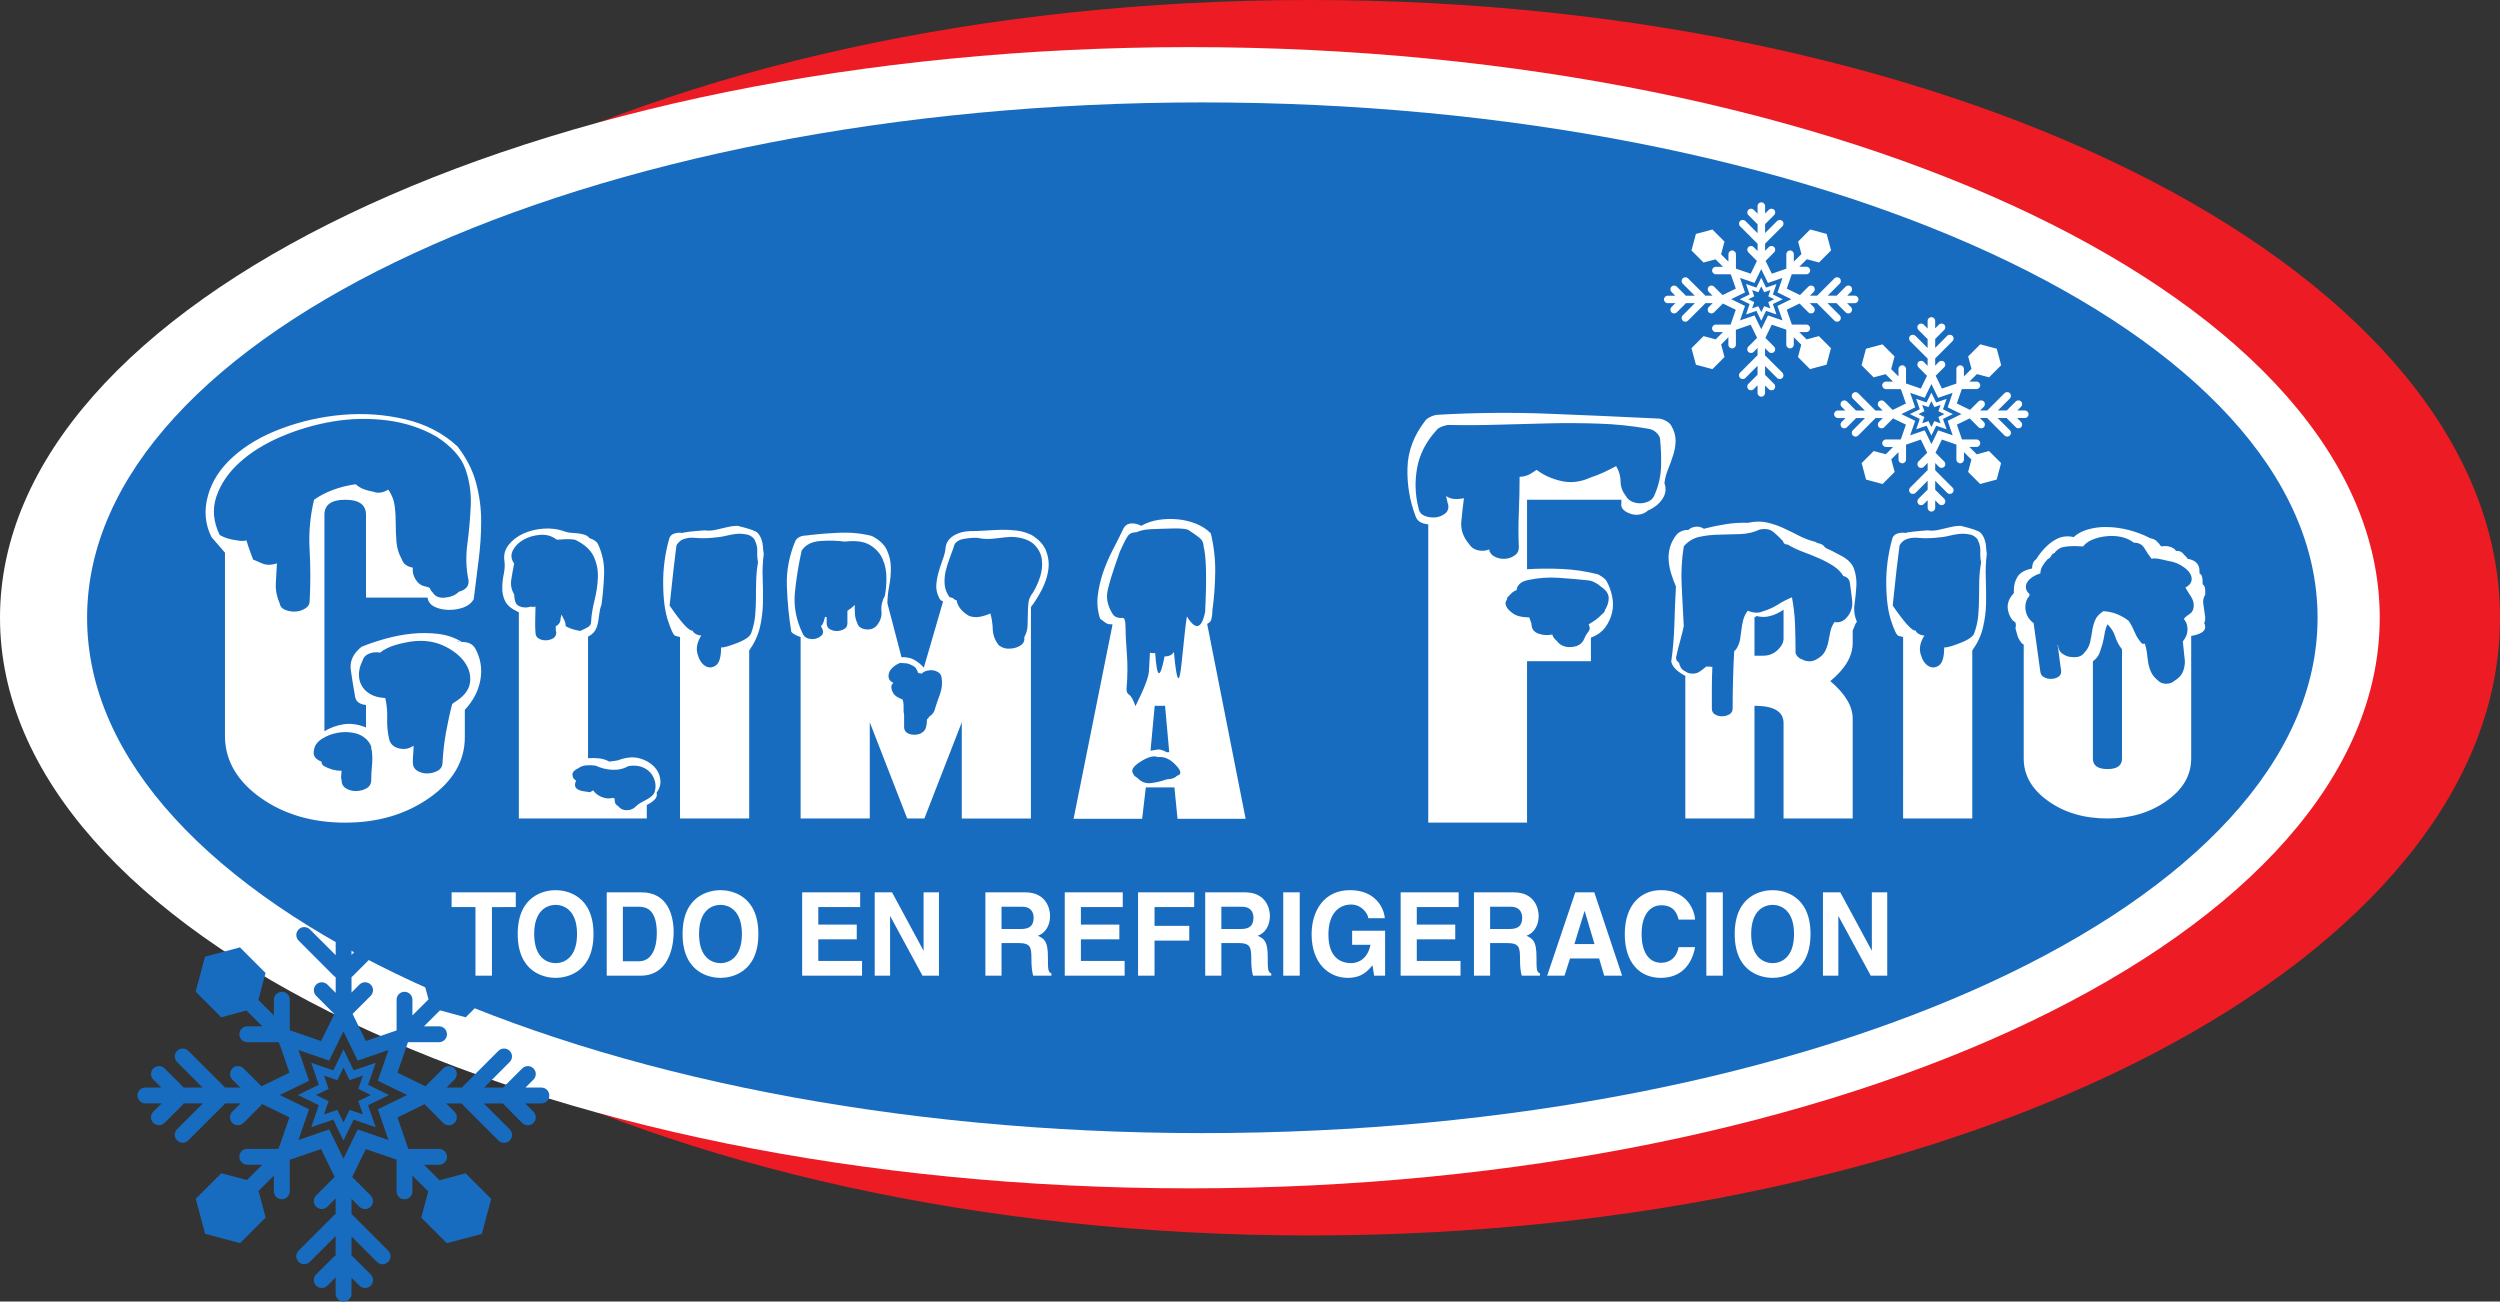 <svg xmlns="http://www.w3.org/2000/svg" width="400" height="208.243"><rect width="100%" height="100%" fill="#333333" stroke="none"/><path d="M400 98.834c0 54.593-85.23 98.84-190.374 98.84-105.143 0-190.377-44.247-190.377-98.84C19.25 44.252 104.482 0 209.625 0S400 44.252 400 98.834" fill="#ed1c24"/><path d="M380.757 98.837c0 50.426-85.237 91.298-190.377 91.298C85.234 190.135 0 149.263 0 98.837 0 48.412 85.234 7.54 190.38 7.54c105.14 0 190.377 40.872 190.377 91.297" fill="#fff"/><path d="M49.445 172.913l-1.685-4.89c0-.01.01-.015.01-.015l4.9 1.685 2.28-4.675 2.284 4.675 4.82-1.667c.024.034.036.056.067.083l-1.666 4.803 4.68 2.29-4.68 2.282 1.703 4.92-4.923-1.694-2.283 4.673-2.28-4.672-4.925 1.695 1.7-4.92-4.678-2.283 4.678-2.29zm-26.187 3.634h2.596l-1.324 1.318c-.493.496-.493 1.302 0 1.804.493.49 1.302.49 1.79 0l2.885-2.88c.068-.08.13-.163.184-.243h3.072l-4.124 4.12c-.496.504-.496 1.306 0 1.796.49.503 1.296.503 1.79 0l5.68-5.674c.077-.08.132-.163.193-.243h2.492l-1.327 1.318c-.49.496-.49 1.302 0 1.804.494.49 1.303.49 1.8 0l2.867-2.88c.046-.047.076-.093.116-.14l4.357 2.134-1.697 4.923-.117.123c-.045-.006-.082-.012-.128-.012h-4.798c-.698 0-1.274.56-1.274 1.268 0 .7.576 1.27 1.274 1.27h2.402l-2.46 2.456-4.1-1.094-4.09 4.093 1.5 5.596 5.593 1.495 4.093-4.092-1.146-4.26 2.46-2.453v2.518c0 .702.57 1.263 1.27 1.263.703 0 1.27-.56 1.27-1.263v-4.798c0-.082-.012-.156-.02-.233v-.006l5.033-1.73 2.184 4.47c-.034.03-.07.055-.11.09l-2.868 2.866c-.493.503-.493 1.305 0 1.802.493.49 1.302.49 1.802 0l1.323-1.33v2.497c-.088.056-.174.114-.256.19l-5.668 5.675c-.5.497-.5 1.3 0 1.796.49.497 1.293.497 1.792 0l4.133-4.13v3.083c-.088.055-.174.113-.256.193l-2.868 2.865c-.493.497-.493 1.3 0 1.796s1.302.496 1.802 0l1.323-1.324v2.6c0 .7.565 1.26 1.263 1.26.705 0 1.278-.56 1.278-1.26v-2.544l1.266 1.268c.503.496 1.31.496 1.8 0 .498-.496.498-1.293 0-1.795l-2.866-2.864c-.07-.068-.135-.12-.2-.17v-3.044l4.076 4.07c.493.495 1.296.495 1.795 0 .495-.498.495-1.3 0-1.797l-5.67-5.674c-.07-.063-.135-.112-.2-.165v-2.46l1.266 1.27c.503.495 1.31.495 1.8 0 .498-.498.498-1.307 0-1.803l-2.866-2.865c-.037-.03-.07-.05-.1-.08l2.187-4.482 4.893 1.676.052.062c-.02.077-.022.15-.022.233v4.798c0 .702.567 1.263 1.263 1.263.707 0 1.27-.56 1.27-1.263v-2.518l2.535 2.53-1.124 4.183 4.096 4.093 5.598-1.494 1.495-5.595-4.097-4.092-4.163 1.118-2.485-2.48h2.405c.702 0 1.27-.57 1.27-1.27 0-.708-.568-1.268-1.27-1.268h-4.798c-.043 0-.086.006-.12.012l-1.73-5.046 4.344-2.124c.033.046.07.083.112.13l2.868 2.88c.493.49 1.302.49 1.796 0 .493-.503.493-1.31 0-1.805l-1.324-1.318h2.49c.06.08.114.163.19.242l5.672 5.673c.5.503 1.308.503 1.8 0 .5-.49.5-1.292 0-1.795l-4.132-4.12h3.077c.057.08.112.162.195.24l2.867 2.88c.497.49 1.3.49 1.796 0 .5-.5.5-1.307 0-1.803l-1.318-1.318h2.596c.695 0 1.26-.573 1.26-1.274 0-.705-.565-1.272-1.26-1.272h-2.55l1.272-1.274c.5-.493.5-1.3 0-1.792-.245-.248-.57-.37-.895-.37-.328 0-.652.122-.9.37l-2.868 2.868c-.065.064-.117.132-.17.2H77.47l4.075-4.08c.502-.492.502-1.3 0-1.794-.243-.25-.57-.37-.895-.37-.322 0-.653.12-.904.37l-5.67 5.68c-.06.058-.118.126-.16.193h-2.47l1.272-1.274c.493-.49.493-1.3 0-1.792-.25-.248-.573-.37-.898-.37-.328 0-.647.122-.898.37l-2.865 2.865-4.46-2.18 1.663-4.834.058-.056c.04.004.083.013.13.013h4.797c.702 0 1.27-.57 1.27-1.272 0-.703-.568-1.27-1.27-1.27h-2.405l2.555-2.55 4.118 1.107 4.094-4.097-1.5-5.59-5.586-1.5-4.097 4.1 1.138 4.222-2.574 2.567v-2.513c0-.7-.564-1.268-1.27-1.268-.697 0-1.264.568-1.264 1.267v4.798c0 .04.003.08.003.117l-4.926 1.694-2.117-4.345c.006-.008.015-.01.03-.017l2.865-2.87c.5-.5.5-1.306 0-1.8-.248-.245-.573-.37-.898-.37-.328 0-.65.125-.9.37l-1.266 1.272v-2.473c.065-.042.13-.094.2-.156l5.67-5.677c.495-.497.495-1.303 0-1.8-.244-.245-.575-.367-.896-.367-.325 0-.653.122-.898.367l-4.075 4.08v-3.05c.065-.046.13-.104.2-.166l2.865-2.87c.5-.494.5-1.303 0-1.793-.248-.253-.573-.373-.898-.373-.328 0-.65.12-.9.374l-1.266 1.276v-2.55c0-.704-.572-1.265-1.277-1.265-.698 0-1.262.562-1.262 1.267v2.6l-1.322-1.326c-.258-.253-.58-.373-.9-.373-.326 0-.65.12-.902.374-.493.49-.493 1.3 0 1.794l2.868 2.87c.082.077.168.138.257.187v3.084l-4.132-4.134c-.248-.245-.573-.367-.9-.367-.326 0-.647.122-.892.367-.5.497-.5 1.303 0 1.8l5.668 5.676c.082.077.168.138.257.19v2.488l-1.322-1.32c-.258-.246-.58-.37-.9-.37-.326 0-.65.124-.902.37-.493.493-.493 1.3 0 1.798l2.868 2.87c.015.01.027.02.04.025l-2.114 4.34-5.025-1.73c0-.024.012-.054.012-.082v-4.798c0-.7-.567-1.268-1.27-1.268-.7 0-1.27.568-1.27 1.267v2.512l-2.488-2.485 1.15-4.305-4.098-4.1-5.586 1.5-1.5 5.59 4.092 4.097 4.048-1.082 2.53 2.525h-2.402c-.698 0-1.274.567-1.274 1.27 0 .703.576 1.273 1.274 1.273h4.798c.046 0 .083-.01.13-.013l.195.203 1.618 4.687-4.473 2.182-2.868-2.868c-.248-.248-.582-.37-.898-.37-.322 0-.652.122-.9.37-.49.493-.49 1.3 0 1.792l1.27 1.275h-2.472c-.04-.066-.095-.134-.156-.198l-5.68-5.674c-.242-.25-.567-.37-.898-.37-.325 0-.647.12-.892.37-.496.493-.496 1.302 0 1.795l4.07 4.078h-3.05c-.045-.066-.097-.134-.153-.198l-2.886-2.868c-.243-.248-.56-.37-.89-.37-.318 0-.65.122-.9.37-.493.493-.493 1.3 0 1.792L25.8 174H23.26c-.695 0-1.268.568-1.268 1.273 0 .7.573 1.274 1.268 1.274m27.55-1.464l1.77-.86-.645-1.864-.08-.26.255.09 1.863.638.856-1.768.125-.245.124.245.858 1.768 1.862-.638.26-.095-.085.264-.644 1.856 1.76.867.253.12-.253.12-1.76.863.642 1.856.085.26-.26-.085-1.863-.64-.858 1.764-.123.253-.124-.258-.855-1.758-1.862.64-.264.086.09-.26.643-1.857-1.768-.864-.25-.12.25-.12zm.197 1.75l-.276.796-.448 1.328-.06.166-.424 1.228 1.39-.48 1.337-.454.787-.282.383.76.61 1.268.07.15.576 1.174.648-1.324.62-1.268.366-.76.797.282 1.33.453.16.057 1.228.425-.47-1.394-.467-1.33-.27-.796.76-.37 1.263-.617.157-.076 1.16-.57-1.317-.647-1.262-.616-.76-.368.277-.8.46-1.327.05-.163.42-1.23-1.386.477-1.33.462-.796.272-.367-.757-.62-1.262-.08-.16-.566-1.176-.575 1.183-.07.153-.61 1.262-.383.757-.787-.273-1.336-.463-.158-.056-1.234-.42.484 1.396.447 1.323.284.8-.76.367-1.265.616-.154.076-1.168.57 1.318.645 1.268.616.75.372z" fill="#186cbf"/><path d="M370.812 98.837c0 45.54-79.887 82.462-178.434 82.462-98.55 0-178.443-36.924-178.443-82.463 0-45.538 79.894-82.45 178.443-82.45 98.547 0 178.434 36.912 178.434 82.45" fill="#186cbf"/><path d="M73.536 102.712l-.123-.083c-.073 0-.113.012-.113.04 0 .033-.043.042-.116.042h.352zm-15.568 3.082c-.315.625-.493 1.263-.53 1.918-.04.662.074 1.275.356 1.842.273.57.726 1.06 1.366 1.455.63.394 1.465.624 2.494.682.242 1.143.334 2.24.294 3.29-.04 1.058.062 2.13.3 3.212.157.796.67 1.31 1.545 1.54.87.225 1.66.084 2.377-.428 0 .457-.018.895-.058 1.32-.046.43-.06.87-.06 1.33 0 .628.238 1.085.713 1.367.478.285.983.43 1.54.43.635 0 1.208-.145 1.726-.43.516-.282.776-.74.776-1.367.08-1.538.26-3.094.53-4.66.285-1.57.613-3.125 1.017-4.66l.35-.257c1.507-.918 2.337-1.97 2.5-3.17.156-1.194-.163-2.322-.95-3.376-.794-1.05-1.924-1.906-3.392-2.567-1.463-.656-3.112-.864-4.925-.638-.874.116-1.787.312-2.736.594-.95.285-1.742.69-2.38 1.198-.63-.114-1.228-.06-1.782.168-.555.23-.91.634-1.07 1.204m-7.72 14.195c-.24.85.156 1.482 1.19 1.88 0 .282.115.512.354.68.395.23.833.414 1.31.558.473.144.985.215 1.54.215 0 .285-.016.542-.06.772-.036.223-.02.453.06.683 0 .628.24 1.082.713 1.37.48.282.993.426 1.544.426.636 0 1.206-.144 1.727-.426.515-.288.77-.742.77-1.37 0-.738.04-1.483.116-2.227.08-.738.08-1.48 0-2.215 0-.23-.037-.404-.117-.517.08-.288-.076-.687-.472-1.2-.554-.678-1.29-1.123-2.206-1.322-.9-.196-1.816-.214-2.726-.043-.913.17-1.75.497-2.497.978-.754.49-1.17 1.076-1.247 1.76M38.01 86.466c.472.11.95.11 1.425 0 .16.57.334 1.11.53 1.624.2.51.377 1 .533 1.45.322.117.6.227.84.347.233.116.51.23.827.34.32.113.674.16 1.066.132.4-.035.758-.106 1.077-.22-.077 1.144-.14 2.24-.184 3.295-.04 1.057.184 2.12.66 3.204.075.456.397.784.948.983.56.205 1.114.273 1.665.22.558-.06 1.05-.232 1.486-.517.436-.288.657-.656.657-1.11.153-2.686.153-5.4 0-8.17-.163-2.764.073-5.454.71-8.083.87-.622 1.885-1.152 3.03-1.58 1.15-.427 2.357-.727 3.622-.902.397.344.814.602 1.25.773.437.172.964.32 1.605.43.717.284 1.504.168 2.374-.34.55.793.894 1.647 1.01 2.563.12.91.18 1.88.18 2.905 0 .972.035 1.944.114 2.912.077.968.36 1.878.837 2.733.237.747.828 1.204 1.78 1.37-.08.627.062 1.243.412 1.838.364.603.815.977 1.366 1.112.56.144.836.226.836.254 0 .033.043.045.117.045 0 .17.16.43.48.77.397.63 1.07.888 2.02.768.95-.11 1.662-.43 2.133-.937 1.107-.288 1.627-.886 1.554-1.796-.398-1.887-.463-3.867-.18-5.944.278-2.08.45-4.136.535-6.16.074-2.02-.223-3.96-.89-5.813-.678-1.85-2.2-3.55-4.576-5.09-2.377-1.37-5.012-2.236-7.908-2.61-2.892-.368-5.784-.31-8.67.172-2.893.487-5.662 1.3-8.32 2.438-2.655 1.143-4.87 2.522-6.653 4.15-1.787 1.626-3.012 3.434-3.686 5.428-.675 2-.495 4.05.535 6.156.787.457 1.74.742 2.855.86m36.362 31.474c0 3.817-1.887 7.053-5.646 9.7-3.766 2.65-8.254 3.983-13.487 3.983-5.314 0-9.827-1.333-13.55-3.983-3.722-2.647-5.622-5.883-5.696-9.7V88.428l-2.147-2.478c-1.033-2.053-1.226-4.247-.592-6.585.63-2.337 1.976-4.43 4.042-6.28 2.058-1.86 4.65-3.37 7.78-4.535 3.13-1.167 6.4-1.897 9.806-2.185 3.404-.285 6.728-.04 9.98.73 3.25.766 6.023 2.206 8.32 4.317 1.422 1.826 2.412 3.75 2.967 5.775.554 2.028.836 4.09.836 6.195 0 2.114-.144 4.225-.42 6.333-.276 2.105-.533 4.164-.77 6.155-.317.57-.83.996-1.543 1.284-.717.285-1.5.426-2.38.426-.79 0-1.526-.14-2.197-.426-.675-.288-1.088-.738-1.247-1.37v-.17h-9.87V82.358c0-1.6-1.106-2.397-3.32-2.397-2.22 0-3.332.796-3.332 2.396v34.633c.956-.567 1.982-.94 3.09-1.106 1.11-.175 2.3 0 3.562.51v-3.596c-1.106-.11-1.7-.624-1.777-1.534-.24-1.314-.46-2.668-.653-4.06-.205-1.4.374-2.64 1.722-3.722 1.11-.46 2.378-.885 3.802-1.284 1.425-.398 2.853-.668 4.28-.815 1.42-.14 2.83-.125 4.216.043 1.388.172 2.632.604 3.74 1.284 1.03 0 1.748.343 2.143 1.026.873 1.6 1.15 3.285.827 5.044-.315 1.77-1.15 3.37-2.488 4.79v4.368zM92.17 124.907c0 .037-.013.077-.044.12-.027.04-.043.08-.043.116-.28.766.114 1.238 1.168 1.44.224.043.417.068.58.086.168.024.36.05.588.09.162-.118.328-.217.496-.3.28.445.717.79 1.33 1.05.613.262 1.222.31 1.826.152.058.037.14.058.257.058 0 .242.025.472.08.69.05.217.218.404.5.566.327.44.775.656 1.326.656.616 0 1.112-.196 1.498-.598.228-.24.504-.444.835-.625.334-.178.66-.365 1-.54.332-.184.608-.38.832-.6.224-.215.36-.51.417-.867.107-.445.095-.917-.043-1.434-.14-.525-.388-.982-.747-1.38-.365-.4-.833-.7-1.415-.904-.58-.193-1.263-.233-2.038-.116-.778.438-1.636.643-2.58.597-.94-.037-1.83-.257-2.662-.656-.497-.08-.996-.097-1.498-.057-.497.04-.94.196-1.33.478-.616.283-.913.623-.913 1.02 0 .4.196.712.582.957M82.266 90.18c-.166.804-.316 1.64-.457 2.52-.14.876.015 1.68.457 2.393 0 .202.015.39.042.57.033.177.07.37.125.57.113.438.432.726.956.87.525.14 1.018.128 1.46-.034.22.04.493.04.827 0 0 .676-.013 1.366-.04 2.064-.028.7-.016 1.388.04 2.065 0 .437.17.756.502.958.336.2.692.294 1.084.294.435 0 .836-.095 1.2-.294.362-.202.543-.52.543-.96-.052-.155-.083-.318-.083-.48v-.53c.39-.165.638-.463.748-.904 0-.162.015-.31.046-.45.024-.14.064-.307.122-.506.163.32.313.625.46.922.138.3.208.613.208.938.328.193.69.35 1.08.472.388.12.8.22 1.246.297.444-.193.842-.398 1.204-.597.36-.196.542-.497.542-.895.052-1.042.233-2.166.54-3.38.306-1.22.49-2.432.54-3.624.06-1.197-.167-2.337-.66-3.412-.506-1.082-1.498-1.976-2.993-2.693-.448-.074-.917-.11-1.42-.09-.495.022-.998.047-1.497.09-.775-.6-1.664-.858-2.663-.78-.995.084-1.887.335-2.662.78-.775.438-1.345 1.01-1.704 1.703-.36.702-.29 1.41.207 2.123m.75 40.775V97.967l-.242-.12c-1.005-.478-1.657-1.035-1.96-1.68-.307-.633-.454-1.316-.454-2.033 0-.76.08-1.526.243-2.3.168-.78.196-1.51.09-2.192-.118-.916.12-1.743.7-2.482.59-.735 1.345-1.323 2.29-1.764.943-.438 2.012-.708 3.204-.81 1.192-.094 2.34.047 3.45.448.34.12.683.19 1.045.215.352.014.717.048 1.075.087.362.037.71.11 1.045.21.328.097.603.29.83.566.28.082.54.2.787.358.254.163.428.344.54.54.725 1.557 1.053 3.153 1 4.79-.055 1.638-.195 3.27-.416 4.907-.17.442-.282.9-.334 1.373-.058.484-.126.965-.208 1.44-.086.48-.236.922-.457 1.32-.22.4-.613.742-1.158 1.02v19.45c.604-.036 1.2-.03 1.783.03.582.065 1.118.237 1.62.513.335-.04.654-.08.96-.123.306-.034.59-.116.873-.236 1.106-.358 2.117-.41 3.03-.153.92.26 1.67.684 2.252 1.26.582.58.926 1.26 1.036 2.038.114.775-.076 1.507-.58 2.184.115.438-.017.83-.372 1.165-.362.34-.766.61-1.204.808v2.16H83.017zM107.137 96.888c1.887 2.754 3.107 4.093 3.664 4.01.11.246.305.433.583.57.276.144.555.21.828.21-.66 1.037-.87 2.018-.618 2.934.25.92.646 1.556 1.204 1.915.55.36 1.124.352 1.703-.03.582-.38.876-1.346.876-2.902.386.037 1.25-.2 2.58-.72 1.33-.518 2.077-1.057 2.245-1.615.33-.92.54-1.844.626-2.785.077-.934.123-1.863.123-2.78 0-.964.01-1.91.04-2.845.023-.94.124-1.89.287-2.847-.104-.597-.15-1.19-.117-1.792.028-.6-.104-1.18-.38-1.74-.055-.19-.22-.394-.496-.597-.282-.202-.558-.318-.833-.358-.554-.12-1.105-.147-1.66-.09-.555.06-1.097.16-1.624.295-.527.144-1.293.254-2.29.334-.997.08-1.883.08-2.66 0-.773-.08-1.472.022-2.078.3-.172.08-.35.218-.543.414-.2.205-.32.383-.373.545-.273 2.072-.638 5.264-1.085 9.575m1.664 34.067V101.92l-.75-.18c-.276-.085-.656-.872-1.155-2.367-.506-1.495-.77-3.46-.79-5.9-.03-2.43.284-4.845.952-7.238.107-.435.39-.73.834-.867.442-.144.886-.175 1.33-.09.163-.125 1.327-.26 3.49-.422.613.08 1.22.052 1.832-.092.61-.135 1.214-.272 1.787-.416.584-.14 1.147-.212 1.708-.212 1.832.444 2.883.81 3.165 1.112.273.297.48.635.616 1.017.14.38.22.78.247 1.195.03.417.07.81.132 1.168-.17 1.277-.228 2.583-.17 3.918.056 1.34.068 2.666.037 3.99-.027 1.31-.19 2.607-.493 3.882-.31 1.28-.876 2.497-1.704 3.658v26.88H108.8zM155.967 89.165c0-.04.028-.076.086-.12 0 .044-.018.062-.046.062-.03 0-.04.02-.04.058m-3.495 6.53c.11.156.303.275.588.355.162.96.793 1.777 1.91 2.454.553.24 1.148.3 1.785.184.637-.123 1.207-.3 1.706-.54.225.797.348 1.64.378 2.51.025.88.313 1.7.873 2.46.11.16.317.307.623.45.304.136.6.21.877.21.77.04 1.443-.114 1.994-.454.552-.337.772-.785.665-1.345.333-.602.508-1.202.538-1.794.028-.6.043-1.2.043-1.798 0-.644.03-1.26.087-1.854.046-.604.3-1.183.748-1.74.44-.72.815-1.55 1.124-2.482.302-.94.394-1.857.284-2.757-.104-.895-.496-1.686-1.16-2.366-.666-.675-1.692-1.095-3.077-1.254-.503-.046-1.014-.034-1.54.028-.525.058-1.04.12-1.54.177-.502.063-.998.093-1.5.093-.497 0-.994-.064-1.493-.18-.72-.037-1.56.042-2.497.235-.224.046-.46.154-.705.33-.254.182-.407.354-.46.513-.223.678-.468 1.38-.747 2.097-.28.714-.496 1.434-.668 2.157-.165.717-.22 1.42-.165 2.123.055.695.303 1.363.747 2.004.113.04.21.07.294.096.082.015.174.046.288.09m-9.563 13.526c0 .04-.016.067-.044.088-.024.02-.04.05-.04.09-.165.16-.235.37-.205.633.023.258.09.485.206.687.108.276.316.518.625.72.302.193.62.352.954.475.114.318.166.6.166.84v.836c0 .24.027.5.086.782v1.915c0 .64.343 1.035 1.035 1.198.694.153 1.294.076 1.79-.242.334-.196.555-.475.668-.837.05-.2.095-.407.126-.628.025-.22.043-.45.043-.69.107-.082.22-.198.33-.364v-.055l.087-.062c.327-.2.58-.478.744-.84.28-.913.582-1.823.92-2.72.33-.9.413-1.808.24-2.727-.054-.318-.213-.563-.495-.75-.276-.175-.582-.285-.913-.328-.334-.036-.668-.003-1.002.092-.328.1-.585.25-.748.448-.11-.037-.22-.06-.327-.06-.062 0-.144-.017-.252-.057-.054-.16-.112-.3-.17-.423-.052-.116-.135-.257-.245-.416-.11-.12-.307-.252-.585-.39-.28-.137-.503-.226-.662-.266-.227-.043-.423-.064-.582-.064-.17 0-.365-.016-.586-.056-.55.2-1.01.485-1.37.868-.364.376-.54.787-.54 1.225 0 .518.25.876.75 1.08m-11.316-8.565c-.055-.077-.14-.24-.245-.472.05-.043.137-.144.244-.303.117-.2.19-.398.245-.598.06-.202.113-.404.168-.597.055 0 .098.006.135.024.018.022.06.03.122.03v.96c0 .44.16.763.494.956.333.2.69.3 1.08.3.444 0 .846-.1 1.204-.3.365-.193.543-.515.543-.956v-1.976c.22-.156.432-.31.625-.45.193-.135.367-.307.542-.506 0 .515.01 1.02.04 1.495.027.478.153.96.377 1.437.163.558.604.89 1.327.987.72.097 1.305-.087 1.747-.565.606-.723.876-1.498.787-2.335-.08-.84.105-1.66.543-2.46.17-.84.252-1.792.252-2.87 0-1.12-.21-2.136-.622-3.053-.414-.916-1.097-1.657-2.038-2.218-.944-.558-2.28-.736-3.992-.534-1.22-.165-2.525-.193-3.913-.098-1.388.104-2.383.613-2.993 1.532-.493 2.194-.858 4.418-1.082 6.676-.223 2.252.196 4.458 1.244 6.612.168.395.462.66.876.78.413.118.818.13 1.207.03.386-.102.704-.283.956-.537.25-.263.293-.594.124-.992m22.293 30.3v-15.39l-5.987 15.39h-2.748l-5.987-15.39v15.39H128.1v-29.04c-.283-.08-.55-.188-.83-.332-.28-.137-.5-.306-.664-.51-.39-2.388-.63-4.824-.707-7.3-.087-2.475.372-4.89 1.37-7.242.11-.246.323-.44.62-.598.306-.16.628-.242.962-.242 1.55-.2 3.29-.352 5.193-.444 1.915-.104 3.73.064 5.45.502 1.165.6 1.956 1.33 2.37 2.188.422.86.64 1.777.667 2.75.028.98-.055 1.977-.245 2.998-.2 1.02-.3 1.964-.3 2.846l2.255 8.616c.77-.037 1.45.1 2.03.416.586.325 1.098.745 1.542 1.26l3.08-10.595c-.33-.116-.555-.34-.668-.66-.328-.675-.47-1.355-.414-2.032.055-.678.18-1.358.377-2.038.19-.68.416-1.342.655-2.007.254-.658.407-1.305.462-1.945.11-.757.524-1.37 1.247-1.83.72-.453 1.58-.698 2.583-.744.83 0 1.68-.028 2.53-.086.862-.06 1.71-.1 2.544-.125.828-.016 1.646.024 2.452.125.8.098 1.6.325 2.368.69 1.168.71 1.946 1.562 2.338 2.54.383.983.51 1.99.368 3.024-.138 1.038-.472 2.074-1 3.113-.526 1.04-1.12 1.997-1.785 2.873v33.83h-11.063zM184.082 120.117c.44-.083.8-.14 1.082-.18.22-.034.484-.013.784.088.303.104.545.212.71.328h.42l-.667-7.424h-1.66l-.668 7.187zm-2.08 4.372c.613.636 1.33.903 2.163.805.827-.095 1.636-.288 2.414-.57.103 0 .19-.02.247-.06.665 0 1.162-.176 1.496-.54.778-.197.71-.776-.21-1.732-.912-.965-1.868-1.38-2.864-1.256-.613-.282-1.53-.043-2.75.717-1.218.757-1.604 1.416-1.163 1.976.055.197.193.356.413.478l.252.18zM177.93 98.08c.162.32.398.545.7.66.305.124.627.164.96.124.33-.043.494.46.494 1.495 0 1.037.073 2.422.21 4.162.14 1.737.124 3.62-.042 5.66-.052.437.09.765.42.985.328.22.665.83.996 1.823 1.385-2.75 2.105-4.617 2.16-5.594.058-.98.113-1.964.168-2.963.33.083.616.1.834.058.275 4.113.775 4.29 1.498.537.717 0 1.22-.235 1.498-.716.444 4.995.858 5.534 1.247 1.618.39-3.906.665-6.342.83-7.3 1.385 2.272 2.357 2.03 2.917-.72.27-5.387.19-8.902-.257-10.538 0-.557-.245-1.03-.748-1.406-.496-.38-.995-.726-1.495-1.048-.28-.282-1.195-.4-2.742-.358-1.553.04-2.748.076-3.582.122-.827.04-1.55.2-2.157.475-.672 0-1.137.218-1.422.66-.276.397-.69 1.215-1.244 2.453-1.275 3.554-1.955 5.818-2.038 6.796-.085.977.18 1.982.794 3.018m10.475 32.93l-.496-5.025h-4.58l-.584 5.025h-10.97l6.23-31.074-.076-.055c-.447.04-.806-.052-1.085-.27-.28-.22-.557-.428-.83-.627-.39-1.195-.515-2.41-.377-3.622.14-1.216.414-2.445.827-3.683.42-1.237.93-2.44 1.54-3.62.614-1.18 1.2-2.344 1.75-3.502.277-.515.71-.788 1.29-.81.586-.02 1.092.11 1.54.387.832-.478 1.76-.794 2.784-.956 1.025-.157 2.046-.188 3.08-.087 1.025.098 2.005.337 2.95.714.94.386 1.72.892 2.333 1.53.5 2.076.733 4.15.705 6.225-.03 2.077-.18 4.133-.46 6.164 0 .242-.01.47-.04.69-.027.223-.07.45-.122.69-.06.278-.282.52-.668.713l6.155 31.192h-10.898zM241.594 97.757c.395.395.85.668 1.363.81.518.143 1.09.21 1.725.21l.356 1.024c0 .804.374 1.327 1.133 1.588.752.257 1.484.294 2.195.13.08.342.313.682.714 1.025.557.738 1.347 1.063 2.374.98 1.032-.085 1.7-.524 2.022-1.323.16-.4.38-.772.655-1.112.28-.344.296-.742.054-1.195.404-.227.778-.472 1.13-.73.362-.257.7-.554 1.014-.897.32-.23.47-.457.47-.687.403-.626.596-1.254.596-1.88 0-.685-.432-1.313-1.305-1.88-.163-.175-.414-.355-.776-.554-.352-.203-.692-.33-1.005-.387-1.59-.175-3.21-.31-4.875-.426-1.658-.117-3.288 0-4.87.34-.636.113-1.11.328-1.427.64-.318.316-.472.64-.472.98-.315.114-.597.285-.84.518-.232.224-.43.43-.587.595-.08.122-.12.233-.12.343 0 .058-.044.144-.117.257-.166.227-.166.512 0 .855.156.343.352.597.59.775m-9.862-16.937c-.08-.23-.14-.453-.18-.683-.04-.23-.094-.484-.174-.772.392.288.846.447 1.363.472.517.03 1.01-.016 1.49-.132-.16 1.26-.302 2.515-.42 3.765-.118 1.253.296 2.454 1.25 3.59.317.516.79.844 1.427.988.634.138 1.228.095 1.774-.135.086.515.387.904.9 1.158.513.262 1.046.372 1.604.34.55-.02 1.063-.195 1.544-.51.478-.316.71-.757.71-1.324-.082-1.823-.082-3.69 0-5.6.077-1.91.12-3.81.12-5.69.555 0 1.106-.14 1.667-.43.16-.113.334-.223.533-.34.193-.11.374-.226.533-.34 1.104.855 2.434 1.453 3.98 1.796 1.552.34 3.105.14 4.698-.598.71-.23 1.403-.5 2.077-.812.67-.315 1.327-.643 1.96-.986.476.797.71 1.624.71 2.482 0 .8.278 1.565.84 2.307.234.398.568.7 1.004.897.44.2.908.288 1.423.26.52-.03.97-.155 1.373-.385.395-.23.67-.573.83-1.03.63-1.48.965-2.978 1.008-4.49.04-1.503-.02-3.004-.174-4.49-.086-.337-.3-.665-.656-.98-.36-.31-.772-.497-1.253-.558-2.613-.454-5.242-.727-7.898-.81-2.653-.09-5.304-.104-7.96-.043-2.653.055-5.33.126-8.024.212-2.687.08-5.347.1-7.963.042-.313 0-.69.088-1.125.257-.435.168-.732.37-.89.596-1.665 1.83-2.697 3.84-3.09 6.033-.398 2.193-.318 4.344.236 6.455.08.567.4.968.953 1.195.548.226 1.127.312 1.724.254.59-.055 1.103-.254 1.54-.597.436-.34.614-.794.537-1.367m12.597 10.258c1.82-.11 3.683-.12 5.582-.04 1.902.09 3.762.362 5.588.812.236.055.53.22.888.47.356.26.576.474.656.648.39.677.693 1.48.892 2.393.196.914.196 1.794 0 2.648-.2.858-.558 1.64-1.073 2.353-.52.715-1.285 1.27-2.312 1.674v3.763h-10.22v25.825H228.52V83.896c-1.11-.11-1.78-.54-2.02-1.277-.95-2.51-1.383-5.11-1.304-7.784.077-2.684 1.033-5.19 2.85-7.528.16-.23.453-.444.89-.643.436-.196.81-.3 1.13-.3 5.943-.343 11.825-.396 17.65-.17 5.82.23 11.664.482 17.525.77.396 0 .807.114 1.248.343.435.227.726.484.898.772.465.794.708 1.594.708 2.396 0 .74-.123 1.493-.36 2.26-.238.77-.52 1.54-.83 2.312-.32.772-.517 1.53-.594 2.264.316.855.215 1.682-.297 2.482-.518.796-1.287 1.43-2.322 1.878-.388.343-.82.56-1.3.643-.48.09-.95.062-1.43-.082-.474-.148-.87-.356-1.185-.644-.312-.286-.438-.654-.36-1.113v-.515h-15.088v11.116zM293.026 99.403c-.06 0-.085-.02-.085-.058.056 0 .086.02.086.058m-7.66-1.857c-.606.438-1.29.772-2.037.99-.745.223-1.51.23-2.283.03l-.33.24v6.106h1.408c.883 0 1.645-.3 2.286-.9.64-.6.957-1.22.957-1.855v-4.61zM269.402 87.43c-.333 2.076-.443 4.184-.333 6.317.113 2.135.22 4.277.334 6.44-.165.794-.364 1.578-.58 2.36-.225.774-.418 1.565-.586 2.365-.166.44-.028.818.413 1.14.055.275.156.536.294.775.14.24.378.438.71.603.333.236.722.352 1.163.352.445 0 .83-.116 1.165-.352.165-.126.334-.245.502-.364.156-.123.334-.258.496-.417.442 0 .773.017 1 .054-.053 1.12-.083 2.24-.083 3.358v3.29c0 .44.162.754.502.957.328.2.686.296 1.078.296.445 0 .843-.095 1.205-.297.358-.204.542-.52.542-.957 0-3.03.08-6.088.245-9.16.168-.118.306-.28.423-.48.27-.477.456-.964.536-1.467.083-.493.147-1.008.208-1.526.055-.514.154-1.038.288-1.556.138-.518.377-1 .708-1.437.392.16.797.257 1.207.297.42.046.846-.04 1.29-.233.83-.244 1.606-.593 2.332-1.05.717-.46 1.47-.848 2.25-1.17.268 1.44.446 2.895.498 4.37.052 1.48.077 2.96.077 4.435 0 .2.095.408.294.63.19.22.404.366.622.44.11.043.18.073.205.092.028.02.098.052.214.098.71.275 1.385.23 1.992-.123.66-.36 1.127-.784 1.37-1.26.256-.477.43-.986.544-1.525.11-.54.22-1.09.325-1.65.115-.556.336-1.077.676-1.555.603.123 1.158-.015 1.66-.416.886-.84 1.275-1.82 1.162-2.94-.114-1.11-.25-2.17-.414-3.167-.162-.442-.493-.72-.996-.837-.39-.64-.946-1.19-1.666-1.652-.72-.452-1.5-.87-2.33-1.224-.835-.36-1.68-.702-2.54-1.017-.854-.317-1.647-.697-2.364-1.138-.172 0-.282-.018-.34-.058-.05 0-.108-.025-.16-.065-.055-.037-.116-.1-.17-.178-.056-.08-.078-.157-.078-.24-.444-.48-.944-.958-1.498-1.436-.555-.478-1.302-.616-2.246-.423-.947.444-1.967.686-3.082.723-1.106.04-2.234.07-3.367.092-1.137.015-2.203.135-3.205.355-.993.22-1.83.73-2.49 1.526m27.025 43.525h-11.06v-15.27c0-1.83-1.55-2.755-4.65-2.755v18.025h-11.068v-22.81c-.556-.28-1.04-.614-1.456-.99-.414-.38-.68-.806-.794-1.29.28-1.992.444-3.987.503-5.98.052-2 .134-4.015.248-6.046-.278-.645-.53-1.31-.75-2.008-.22-.702-.358-1.41-.41-2.133-.06-.71.01-1.42.205-2.12.19-.7.54-1.367 1.04-2.004.11-.157.293-.313.538-.448.25-.14.487-.236.708-.272.114-.04.334-.06.668-.06.282-.28.65-.45 1.122-.507.475-.066.93.048 1.366.327.062 0 .12-.02.178-.06 1.11-.28 2.224-.513 3.36-.685 1.138-.184 2.317-.248 3.543-.218 1.05-.232 2.03-.257 2.947-.055.916.202 1.805.5 2.663.894.858.398 1.69.81 2.497 1.226.8.422 1.682.75 2.62.986.052.046.11.077.165.092.054.025.11.055.168.095.444.08.775.22.995.42.055.116.196.26.42.416.39.16.748.327 1.08.508.33.18.694.37 1.083.573 1.223.595 1.982 1.337 2.286 2.213.303.88.43 1.796.377 2.754-.06.956-.16 1.93-.292 2.905-.144.977-.016 1.903.373 2.785-.17.236-.293.472-.372.72-.086.233-.184.472-.3.71v1.977c0 2.12-1.193 4.152-3.58 6.11 2.387 2.03 3.58 4.028 3.58 5.986v15.985zM302.834 96.888c1.888 2.754 3.107 4.093 3.665 4.01.106.246.3.433.584.57.275.144.548.21.83.21-.668 1.037-.873 2.018-.628 2.934.254.92.653 1.556 1.207 1.915.555.36 1.125.352 1.707-.03.58-.38.873-1.346.873-2.902.383.037 1.25-.2 2.577-.72 1.335-.518 2.08-1.057 2.252-1.615.327-.92.533-1.844.618-2.785.08-.934.126-1.863.126-2.78 0-.964.012-1.91.037-2.845.03-.94.13-1.89.294-2.847-.113-.597-.156-1.19-.123-1.792.025-.6-.1-1.18-.373-1.74-.058-.19-.22-.394-.502-.597-.28-.202-.554-.318-.83-.358-.555-.12-1.106-.147-1.66-.09-.555.06-1.104.16-1.625.295-.527.144-1.283.254-2.288.334-1 .08-1.885.08-2.66 0-.784-.08-1.47.022-2.08.3-.17.08-.35.218-.542.414-.197.205-.32.383-.37.545-.286 2.072-.645 5.264-1.09 9.575m1.665 34.067V101.92l-.745-.18c-.275-.085-.668-.872-1.16-2.367-.503-1.495-.767-3.46-.794-5.9-.03-2.43.29-4.845.95-7.238.112-.435.394-.73.832-.867.447-.144.89-.175 1.34-.09.16-.125 1.325-.26 3.488-.422.61.08 1.217.052 1.833-.092.606-.135 1.2-.272 1.786-.416.58-.14 1.148-.212 1.708-.212 1.827.444 2.877.81 3.162 1.112.273.297.48.635.62 1.017.137.38.226.78.25 1.195.025.417.065.81.12 1.168-.162 1.277-.218 2.583-.162 3.918.052 1.34.067 2.666.043 3.99-.024 1.31-.196 2.607-.502 3.882-.297 1.28-.87 2.497-1.703 3.658v26.88h-11.067zM337.197 123.05c1.544 0 2.325-.558 2.325-1.674v-17.482c-.505-.637-.858-1.32-1.084-2.035-.22-.718-.64-1.382-1.24-1.977-.23.478-.378.987-.464 1.526-.08.538-.193 1.068-.33 1.586-.148.518-.307 1.023-.5 1.526-.196.5-.543.922-1.042 1.29v15.564c0 1.116.775 1.673 2.335 1.673M332.2 86.052l-.334-.117c.11 0 .223.04.334.117m-6.903 4.853c-.056 0-.083.018-.083.055 0-.036.027-.054.083-.054m4.485 16.398c-.107-.677-.2-1.364-.288-2.065-.083-.697-.174-1.39-.288-2.066l.083.064c0 .435.164.837.492 1.195.114.113.316.25.585.39.28.14.53.226.75.272l.663.055h.168c.665 0 1.168-.218 1.5-.66.498-.517.814-1.077.958-1.675.134-.597.245-1.2.333-1.795.08-.6.232-1.177.46-1.734.21-.56.66-1.057 1.33-1.495.774.037 1.506.194 2.196.475.695.28 1.323.64 1.872 1.08.39.593.707 1.206.965 1.825.242.616.62 1.207 1.124 1.765v.06h.497c.16.482.272.978.333 1.496.046.52.126 1.04.203 1.56.085.515.242 1.018.46 1.49.223.48.584.925 1.08 1.32.335.362.776.54 1.33.54.503 0 .92-.138 1.25-.417.718-.438 1.192-.928 1.413-1.47.22-.534.334-1.11.334-1.7l-.334-3.178c.496-.598.748-1.257.748-1.977 0-.634-.192-1.173-.58-1.614.115-.196.29-.38.54-.54.25-.16.482-.34.71-.54.216-.317.33-.68.33-1.077 0-.518-.154-1.005-.457-1.468-.31-.454-.594-.93-.88-1.41.672-.356 1.006-.815 1.006-1.373 0-.634-.387-1.244-1.166-1.823-.775-.576-1.61-.928-2.497-1.048-.386-.082-.793-.17-1.207-.272-.414-.095-.79-.15-1.12-.15-.173 0-.308.024-.415.064-.392-.48-.766-1.03-1.127-1.65-.36-.617-.904-.924-1.62-.924h-.09c-.938-.723-2.126-1.08-3.573-1.08-.888 0-1.758.136-2.62.415-.86.284-1.51.7-1.95 1.262l-1.42-.062c-.66 0-1.274.062-1.825.178-.227.043-.445.14-.665.3-.224.16-.39.297-.503.42-.052.037-.083.1-.083.178-.273.086-.48.24-.586.48-.107.24-.306.417-.58.54-.333.358-.605.73-.83 1.106-.22.377-.333.77-.333 1.174-.664.2-1.22.493-1.663.89-.45.402-.662.825-.662 1.26 0 .435.19.818.576 1.134v.3c-.443.48-.657 1.08-.657 1.8 0 .48.11.95.328 1.405.224.457.558.85.996 1.167l1.085 7.838c.06.37.246.634.58.812.334.18.7.272 1.085.272.444 0 .83-.098 1.164-.303.336-.198.492-.474.492-.838v-.178zm20.807 14.072c0 2.675-1.325 4.94-3.96 6.79-2.63 1.857-5.775 2.79-9.433 2.79-3.72 0-6.888-.933-9.486-2.79-2.606-1.85-3.915-4.115-3.915-6.79V103.12c-.21-.087-.355-.204-.413-.363-.276-.32-.47-.67-.58-1.045-.11-.38-.22-.772-.33-1.176 0-.074.01-.153.04-.236.027-.077.04-.16.04-.24l-.08-.474c-.276-.165-.503-.37-.67-.634-.164-.258-.308-.55-.415-.87-.113-.393-.165-.714-.165-.953 0-.798.33-1.536.995-2.216v-.537c0-.76.197-1.458.586-2.095.386-.638 1.16-1.082 2.328-1.32 0-.277.04-.552.13-.804.083-.266.257-.493.536-.692.224-.358.496-.75.83-1.167.334-.42.723-.82 1.165-1.2.445-.38.914-.686 1.416-.93.5-.234 1.05-.356 1.664-.356.162 0 .318.015.456.034.135.018.298.042.454.088.61-.563 1.38-.97 2.29-1.225.915-.26 1.846-.39 2.793-.39 1.27 0 2.546.173 3.823.507 1.278.34 2.384.772 3.328 1.284.44.084.775.225.996.424.223.196.42.42.585.656v.064c.052 0 .086.018.086.058l.16.12.42-.062h.162c.555 0 1.057.16 1.504.478.108.16.19.264.242.297h.17c.39 0 .694.135.915.39.22.266.444.493.665.69l.083.183c.5.08.914.236 1.245.478.447.358.67.833.67 1.437v.423c.22.116.36.294.414.536.057.24.082.496.082.775v.417c.28.165.42.5.42 1.017v.663c-.224.358-.34.762-.34 1.198l.34 2.455c0 .398-.06.7-.17.897.11.16.17.36.17.598 0 .404-.224.72-.668.962-.448.236-.968.395-1.575.478v19.636zM279.202 46.792l-.797-2.31c0-.006.003-.006.01-.012l2.31.796 1.072-2.206 1.078 2.206 2.283-.784c.006.012.018.024.024.037l-.784 2.272 2.21 1.076-2.21 1.084.803 2.313-2.325-.796-1.078 2.21-1.073-2.21-2.325.795.802-2.313-2.213-1.084 2.212-1.076zm-12.366 1.713h1.228l-.625.622c-.237.233-.237.616 0 .848.23.236.606.236.845 0l1.36-1.354c.03-.036.056-.075.09-.115h1.45l-1.95 1.95c-.24.23-.24.61 0 .844.23.235.613.235.845 0l2.687-2.68c.03-.036.06-.075.083-.115h1.183l-.628.622c-.233.233-.233.616 0 .848.23.236.616.236.845 0l1.358-1.354c.02-.02.036-.042.052-.06l2.065 1-.81 2.327-.05.055c-.026-.006-.038-.01-.062-.01h-2.268c-.33 0-.603.274-.603.6 0 .336.272.602.603.602h1.134l-1.16 1.165-1.936-.522-1.933 1.933.71 2.642 2.64.708 1.93-1.933-.536-2.01 1.16-1.16v1.187c0 .33.268.6.602.6.33 0 .6-.27.6-.6v-2.267c0-.034-.006-.077-.015-.107l2.378-.82 1.033 2.107c-.017.015-.033.03-.05.042l-1.355 1.357c-.233.236-.233.616 0 .848.233.233.616.233.848 0l.625-.625v1.18c-.042.02-.08.052-.12.09l-2.674 2.677c-.24.236-.24.612 0 .845.23.236.613.236.85 0l1.944-1.945v1.446c-.042.03-.08.06-.12.095l-1.353 1.357c-.233.233-.233.613 0 .85.233.232.616.232.848 0l.625-.63v1.226c0 .33.27.6.6.6.33 0 .6-.27.6-.6v-1.194l.602.598c.233.233.61.233.843 0 .24-.236.24-.613 0-.85l-1.35-1.356c-.032-.028-.063-.055-.094-.077v-1.44l1.92 1.922c.236.236.616.236.852 0 .233-.233.233-.61 0-.845l-2.678-2.678c-.033-.035-.064-.056-.095-.078v-1.167l.6.6c.233.233.61.233.843 0 .24-.232.24-.612 0-.848l-1.35-1.358c-.014-.013-.032-.022-.045-.03l1.03-2.12 2.31.792.025.028c-.01.03-.016.073-.016.107v2.267c0 .33.276.6.604.6.335 0 .598-.27.598-.6v-1.186l1.195 1.192-.524 1.977 1.926 1.933 2.642-.708.707-2.64-1.933-1.934-1.96.527-1.177-1.17h1.133c.334 0 .6-.267.6-.604 0-.324-.266-.597-.6-.597h-2.264c-.018 0-.04.003-.05.01l-.826-2.384 2.053-1 .053.06 1.357 1.355c.236.236.613.236.85 0 .23-.232.23-.615 0-.848l-.623-.622h1.176c.022.04.052.08.086.116l2.68 2.68c.233.235.613.235.846 0 .238-.234.238-.614 0-.853l-1.955-1.942h1.46c.02.04.05.08.09.116l1.355 1.355c.233.236.613.236.846 0 .24-.232.24-.615 0-.848l-.624-.622h1.23c.33 0 .596-.273.596-.604 0-.327-.267-.596-.597-.596h-1.202l.598-.6c.24-.237.24-.617 0-.85-.115-.122-.266-.174-.422-.174-.15 0-.306.052-.423.175l-1.354 1.35c-.03.03-.054.065-.08.1h-1.44l1.926-1.925c.238-.233.238-.616 0-.85-.117-.12-.27-.174-.426-.174-.147 0-.304.055-.42.175l-2.68 2.682c-.032.024-.053.058-.075.092h-1.17l.604-.6c.23-.237.23-.617 0-.85-.12-.122-.274-.174-.433-.174-.144 0-.304.052-.417.175l-1.35 1.35-2.112-1.03.793-2.278.026-.028c.018.002.037.005.058.005h2.264c.334 0 .6-.266.6-.597 0-.337-.266-.604-.6-.604h-1.133l1.207-1.2 1.945.52 1.93-1.933-.704-2.637-2.64-.714-1.93 1.938.532 1.998-1.217 1.21v-1.19c0-.326-.263-.602-.597-.602-.327 0-.603.276-.603.603v2.268c0 .018.006.03.006.05l-2.325.8-1-2.048c0-.003.01-.006.016-.01l1.35-1.357c.238-.236.238-.613 0-.848-.115-.114-.268-.175-.42-.175-.15 0-.308.06-.424.175l-.6.6v-1.164c.03-.02.06-.05.094-.077l2.678-2.68c.233-.236.233-.613 0-.848-.116-.114-.266-.175-.423-.175-.157 0-.307.06-.43.175l-1.92 1.927v-1.444c.03-.022.06-.046.094-.074l1.35-1.354c.238-.24.238-.62 0-.852-.115-.116-.268-.174-.42-.174-.15 0-.308.058-.424.174l-.6.604v-1.204c0-.334-.273-.595-.6-.595-.332 0-.602.262-.602.596v1.225l-.625-.624c-.12-.116-.272-.174-.422-.174-.153 0-.306.058-.425.174-.233.233-.233.613 0 .852l1.354 1.354c.04.034.076.06.118.086v1.455l-1.945-1.95c-.12-.115-.273-.176-.43-.176-.152 0-.31.06-.42.175-.238.235-.238.612 0 .848l2.676 2.68c.04.035.076.066.118.09v1.18l-.625-.628c-.12-.114-.272-.175-.422-.175-.153 0-.306.06-.425.175-.233.235-.233.612 0 .848l1.354 1.358c.005.006.014.01.02.01l-1.002 2.048-2.368-.812c0-.015.006-.03.006-.04v-2.267c0-.327-.27-.603-.6-.603-.334 0-.6.276-.6.603v1.19l-1.18-1.174.545-2.035-1.932-1.94-2.638.715-.708 2.638 1.933 1.934 1.912-.512 1.192 1.192h-1.135c-.33 0-.603.267-.603.604 0 .33.272.597.603.597h2.268c.024 0 .036-.003.06-.006l.093.094.77 2.212-2.12 1.03-1.356-1.35c-.116-.124-.272-.176-.426-.176-.147 0-.3.052-.42.175-.232.232-.232.612 0 .848l.598.6h-1.167c-.015-.033-.043-.067-.068-.097l-2.687-2.675c-.116-.12-.266-.174-.425-.174-.154 0-.3.055-.42.175-.24.234-.24.617 0 .85l1.924 1.924h-1.44c-.023-.034-.05-.068-.075-.098l-1.36-1.35c-.12-.124-.267-.176-.426-.176-.154 0-.307.052-.42.175-.237.232-.237.612 0 .848l.594.6h-1.198c-.328 0-.6.27-.6.598 0 .332.272.605.6.605m13.01-.693l.83-.41-.3-.876-.038-.123.12.043.876.303.414-.837.05-.117.057.117.41.836.874-.304.124-.043-.043.123-.296.876.834.407.113.058-.112.058-.834.4.297.883.044.125-.125-.043-.875-.306-.41.836-.058.12-.05-.12-.413-.836-.876.306-.13.043.047-.126.3-.883-.83-.4-.116-.06.115-.055zm.09.825l-.134.38-.21.628-.02.073-.208.585.665-.226.624-.22.374-.13.17.356.3.6.035.07.264.555.306-.625.297-.6.17-.356.376.13.63.22.077.02.58.206-.23-.658-.215-.63-.128-.378.358-.172.594-.29.074-.038.55-.27-.624-.303-.594-.29-.358-.176.134-.38.21-.628.026-.073.202-.582-.655.23-.63.21-.378.133-.17-.36-.297-.593-.03-.074-.276-.553-.264.557-.034.07-.3.595-.172.358-.374-.132-.625-.21-.078-.032-.585-.2.224.66.212.625.138.378-.355.175-.6.29-.07.035-.553.27.622.306.6.29.353.173zM306.428 65.174l-.797-2.31c0-.006 0-.006.004-.006l2.317.79 1.076-2.206 1.072 2.206 2.286-.78c0 .008.012.017.02.03l-.777 2.276 2.203 1.078-2.203 1.08.8 2.32-2.33-.802-1.07 2.21-1.076-2.21-2.33.803.808-2.322-2.215-1.078 2.215-1.078zm-12.372 1.712h1.232l-.63.626c-.228.232-.228.612 0 .845.234.236.614.236.853 0L296.873 67c.027-.037.058-.074.082-.114h1.453l-1.946 1.95c-.238.232-.238.612 0 .848.228.233.61.233.847 0L299.984 67c.037-.037.062-.074.09-.114h1.182l-.628.626c-.233.232-.233.612 0 .845.23.236.616.236.85 0L302.833 67c.018-.022.034-.043.05-.06l2.064 1.004-.806 2.325-.058.05-.058-.002h-2.268c-.327 0-.597.267-.597.6 0 .328.27.598.598.598h1.137l-1.167 1.167-1.934-.517-1.93 1.927.705 2.638 2.643.712 1.933-1.93-.542-2.014 1.16-1.16v1.194c0 .328.268.597.608.597.328 0 .597-.27.597-.598V71.26c0-.038-.01-.072-.013-.11l2.378-.82 1.023 2.117c-.01.013-.024.02-.046.037l-1.357 1.357c-.227.237-.227.614 0 .85.24.233.616.233.855 0l.618-.628v1.18c-.036.018-.08.052-.116.085l-2.678 2.68c-.233.24-.233.617 0 .853.233.233.613.233.852 0l1.942-1.95v1.45c-.036.022-.08.056-.116.09l-1.357 1.354c-.227.24-.227.613 0 .848.24.24.616.24.855 0l.618-.62v1.227c0 .327.273.594.604.594.328 0 .604-.267.604-.595V80.05l.6.6c.23.24.613.24.843 0 .238-.235.238-.61 0-.848l-1.355-1.354c-.028-.025-.06-.053-.09-.074v-1.443l1.925 1.927c.233.233.606.233.84 0 .244-.236.244-.613 0-.852l-2.675-2.68c-.028-.025-.06-.056-.09-.07v-1.17l.6.602c.23.236.614.236.844 0 .238-.236.238-.613 0-.85l-1.355-1.356c-.016-.015-.028-.02-.043-.037l1.032-2.117 2.307.8.03.02c-.01.038-.023.072-.023.11v2.272c0 .328.28.597.61.597.334 0 .598-.27.598-.598v-1.195l1.194 1.198-.528 1.976 1.93 1.932 2.642-.71.708-2.64-1.937-1.926-1.96.527-1.174-1.177h1.134c.334 0 .598-.27.598-.597 0-.335-.264-.602-.598-.602h-2.264l-.058.003-.82-2.376 2.055-1.002c.015.018.03.04.052.058l1.356 1.357c.233.236.61.236.85 0 .232-.233.232-.613 0-.845l-.63-.626h1.183c.018.04.048.077.085.114l2.678 2.684c.236.233.613.233.85 0 .232-.236.232-.616 0-.85l-1.953-1.948h1.452c.025.04.055.077.092.114l1.36 1.357c.227.236.607.236.84 0 .233-.233.233-.613 0-.845l-.62-.626h1.224c.33 0 .597-.27.597-.606 0-.328-.266-.598-.597-.598h-1.204l.6-.597c.233-.236.233-.613 0-.852-.113-.113-.266-.17-.423-.17-.15 0-.305.057-.415.17l-1.36 1.357c-.03.03-.056.065-.08.092h-1.44l1.927-1.918c.233-.24.233-.618 0-.854-.114-.114-.273-.175-.426-.175-.147 0-.31.06-.423.175l-2.678 2.68c-.03.03-.052.065-.076.092h-1.17l.605-.597c.233-.233.233-.613 0-.852-.12-.113-.273-.17-.43-.17-.15 0-.306.057-.42.17l-1.356 1.354-2.11-1.03.794-2.28.028-.026c.015 0 .034.007.058.007h2.264c.334 0 .598-.267.598-.597 0-.334-.264-.604-.598-.604h-1.133l1.205-1.2 1.942.52 1.94-1.937-.708-2.642-2.645-.704-1.93 1.933.533 1.998-1.213 1.21V59.05c0-.332-.264-.6-.598-.6-.33 0-.61.268-.61.6v2.266c0 .016.013.034.013.05l-2.326.805-1-2.052c0-.006.01-.01.01-.01l1.355-1.353c.238-.236.238-.616 0-.852-.115-.116-.268-.174-.424-.174-.153 0-.303.057-.42.173l-.6.6v-1.167c.03-.018.06-.04.09-.073l2.68-2.68c.238-.234.238-.614 0-.85-.117-.116-.276-.174-.423-.174-.154 0-.31.057-.423.173l-1.924 1.93v-1.44c.03-.027.06-.052.09-.082l1.353-1.353c.238-.233.238-.613 0-.85-.115-.113-.268-.17-.424-.17-.153 0-.303.057-.42.17l-.6.6v-1.2c0-.33-.276-.597-.604-.597-.33 0-.604.266-.604.597v1.23l-.618-.63c-.117-.113-.27-.17-.426-.17-.157 0-.307.057-.43.17-.226.237-.226.617 0 .85l1.358 1.354c.037.04.08.068.116.09v1.455l-1.942-1.952c-.123-.116-.28-.174-.423-.174-.156 0-.315.057-.43.173-.232.236-.232.616 0 .85l2.68 2.68c.036.037.08.06.115.092v1.18l-.618-.632c-.117-.116-.27-.174-.426-.174-.157 0-.307.057-.43.173-.226.236-.226.616 0 .852l1.358 1.354c.01.002.012.008.022.015l-1 2.046-2.374-.82c0-.01.01-.02.01-.034V59.05c0-.332-.27-.6-.598-.6-.34 0-.607.268-.607.6v1.185l-1.17-1.174.54-2.033-1.93-1.933-2.642.704-.705 2.64 1.933 1.938 1.91-.51 1.195 1.19h-1.137c-.327 0-.597.27-.597.604 0 .33.27.597.598.597h2.268c.024 0 .04-.006.058-.006l.098.1.766 2.208-2.123 1.032-1.348-1.357c-.12-.113-.273-.17-.426-.17-.153 0-.31.057-.422.17-.233.24-.233.616 0 .852l.6.597h-1.164c-.02-.027-.052-.06-.08-.092l-2.677-2.68c-.123-.114-.27-.175-.423-.175-.156 0-.307.06-.423.175-.238.236-.238.615 0 .854l1.92 1.918h-1.435c-.027-.027-.05-.06-.073-.092l-1.36-1.357c-.12-.113-.277-.17-.43-.17-.147 0-.303.057-.423.17-.23.24-.23.616 0 .852l.6.597h-1.204c-.322 0-.595.27-.595.598 0 .337.274.606.596.606m13.018-.692l.834-.404-.31-.883-.04-.116.123.04.883.304.405-.836.058-.12.055.12.412.836.873-.303.125-.048-.045.125-.298.88.83.407.12.058-.12.055-.83.408.298.873.045.132-.125-.046-.873-.3-.41.836-.056.113-.058-.122-.405-.826-.882.3-.125.046.043-.132.31-.873-.834-.408-.122-.055.122-.058zm.083.827l-.12.378-.214.63-.03.075-.203.582.66-.23.624-.214.38-.128.174.36.295.596.033.067.27.558.306-.625.285-.597.178-.358.38.13.628.213.07.028.583.202-.227-.656-.222-.632-.125-.377.36-.17.593-.294.073-.037.55-.27-.624-.304-.592-.288-.36-.175.13-.38.215-.625.026-.08.2-.575-.653.22-.628.22-.38.126-.178-.356-.285-.597-.04-.074-.266-.555-.27.555-.033.074-.295.597-.174.355-.38-.126-.625-.22-.075-.025-.582-.197.23.655.214.625.13.38-.356.175-.603.288-.064.04-.558.263.622.306.604.294.347.17zM78.71 156.104h-2.637v-10.97h-3.815v-2.358h10.267v2.36H78.71v10.968zM88.897 154.1c1.425 0 3.43-.93 3.43-4.66s-2.005-4.658-3.43-4.658c-1.424 0-3.428.928-3.428 4.657 0 3.73 2.003 4.66 3.427 4.66m0-11.674c1.67 0 6.064.76 6.064 7.013 0 6.256-4.393 7.02-6.063 7.02s-6.063-.764-6.063-7.02c0-6.254 4.394-7.014 6.063-7.014M99.66 153.803h2.567c2.145 0 2.865-2.283 2.865-4.473 0-3.934-1.777-4.25-2.902-4.25h-2.53v8.723zm-2.583-11.027h5.573c4.253 0 5.132 3.824 5.132 6.35 0 2.857-1.072 6.978-5.24 6.978h-5.465v-13.328zM115.277 154.1c1.42 0 3.428-.93 3.428-4.66s-2.007-4.658-3.428-4.658c-1.425 0-3.43.928-3.43 4.657 0 3.73 2.005 4.66 3.43 4.66m0-11.674c1.67 0 6.063.76 6.063 7.013 0 6.256-4.393 7.02-6.063 7.02s-6.064-.764-6.064-7.02c0-6.254 4.394-7.014 6.064-7.014M137.626 145.135h-6.698v2.804h6.152v2.355h-6.152v3.453h6.998v2.356h-9.58v-13.328h9.28v2.36zM147.775 142.777h2.46v13.328h-2.638l-5.15-9.504h-.034v9.505h-2.46v-13.328h2.776l5.008 9.28h.037v-9.28zM163.34 148.643c1.372 0 2.04-.502 2.04-1.82 0-.704-.3-1.743-1.847-1.743h-3.288v3.563h3.095zm-5.678-5.867h6.38c3.357 0 3.973 2.62 3.973 3.768 0 1.468-.7 2.73-1.948 3.175 1.035.483 1.6.89 1.6 3.378 0 1.95 0 2.43.56 2.653v.354h-2.917c-.178-.63-.282-1.318-.282-2.69 0-1.82-.104-2.525-2.056-2.525h-2.727v5.214h-2.583v-13.328zM179.64 145.135h-6.697v2.804h6.152v2.355h-6.152v3.453h6.998v2.356h-9.58v-13.328h9.28v2.36zM184.727 156.104h-2.638v-13.328h8.982v2.36h-6.345v3.005h5.555v2.357h-5.555v5.607zM198.51 148.643c1.374 0 2.042-.502 2.042-1.82 0-.704-.3-1.743-1.848-1.743h-3.287v3.563h3.094zm-5.676-5.867h6.38c3.357 0 3.973 2.62 3.973 3.768 0 1.468-.702 2.73-1.95 3.175 1.037.483 1.6.89 1.6 3.378 0 1.95 0 2.43.56 2.653v.354h-2.916c-.176-.63-.28-1.318-.28-2.69 0-1.82-.105-2.525-2.056-2.525h-2.727v5.214h-2.583v-13.328zM207.957 156.104h-2.638v-13.328h2.637v13.328zM216.344 148.922h5.273v7.18h-1.76l-.26-1.668c-.67.815-1.635 2.022-3.94 2.022-3.04 0-5.8-2.3-5.8-6.977 0-3.64 1.916-7.072 6.168-7.054 3.87 0 5.4 2.654 5.54 4.492h-2.638c0-.52-.895-2.19-2.76-2.19-1.88 0-3.62 1.372-3.62 4.788 0 3.637 1.882 4.584 3.675 4.584.58 0 2.512-.242 3.057-2.932h-2.936v-2.246zM233.384 145.135h-6.698v2.804h6.153v2.355h-6.154v3.453h6.998v2.356h-9.58v-13.328h9.28v2.36zM241.51 148.643c1.373 0 2.04-.502 2.04-1.82 0-.704-.3-1.743-1.847-1.743h-3.287v3.563h3.094zm-5.677-5.867h6.38c3.357 0 3.973 2.62 3.973 3.768 0 1.468-.702 2.73-1.95 3.175 1.037.483 1.6.89 1.6 3.378 0 1.95 0 2.43.56 2.653v.354h-2.916c-.177-.63-.28-1.318-.28-2.69 0-1.82-.106-2.525-2.057-2.525h-2.727v5.214h-2.583v-13.328zM251.905 151.055h3.217l-1.566-5.27h-.033l-1.618 5.27zm-1.584 5.05h-2.775l4.5-13.33h3.043l4.446 13.33h-2.865l-.81-2.75h-4.657l-.882 2.75zM268.58 147.14c-.212-.8-.616-2.3-2.798-2.3-1.265 0-3.128.89-3.128 4.656 0 2.396.898 4.547 3.128 4.547 1.46 0 2.48-.87 2.798-2.504h2.635c-.527 2.892-2.32 4.917-5.485 4.917-3.355 0-5.766-2.396-5.766-6.998 0-4.658 2.552-7.036 5.803-7.036 3.778 0 5.307 2.75 5.448 4.716h-2.635zM275.65 156.104h-2.635v-13.328h2.635v13.328zM283.616 154.1c1.422 0 3.43-.93 3.43-4.66s-2.008-4.658-3.43-4.658c-1.424 0-3.428.928-3.428 4.657 0 3.73 2.004 4.66 3.428 4.66m0-11.674c1.67 0 6.064.76 6.064 7.013 0 6.256-4.394 7.02-6.064 7.02s-6.063-.764-6.063-7.02c0-6.254 4.394-7.014 6.063-7.014M299.497 142.777h2.46v13.328h-2.638l-5.15-9.504h-.035v9.505h-2.46v-13.328h2.775l5.01 9.28h.037v-9.28z" fill="#fff"/></svg>